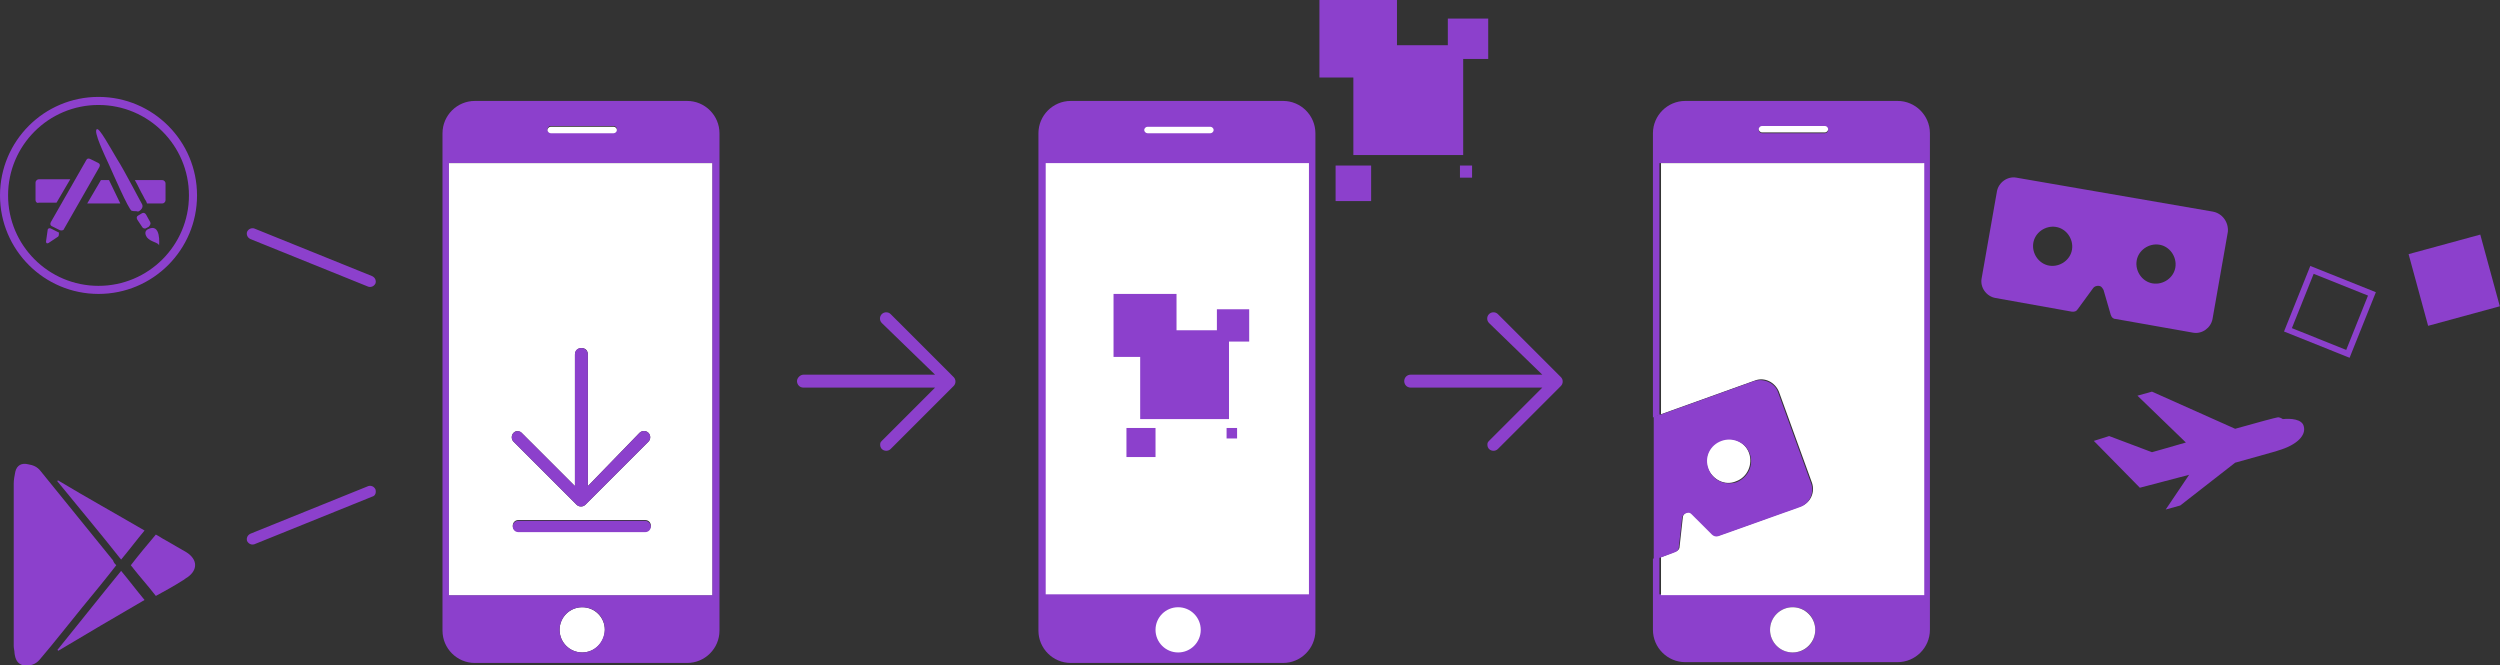 <svg xmlns="http://www.w3.org/2000/svg" viewBox="0 0 309.6 82.4">
	<rect x="0" y="0" width="309.6" height="82.4" fill="#333333" stroke="none"/>
	<style type="text/css">
	.st0{fill:#8c40cc;}
	.st1{fill:none;stroke:#8c40cc;stroke-miterlimit:10;}
	.st2{fill:#FFFFFF;}
	.st3{fill:none;}
	.st4{fill:none;stroke:#8c40cc;stroke-width:0.75;stroke-miterlimit:10;}
	</style>
	<polygon class="st0" points="179.3,2.3 179.3,5.6 173,5.6 173,0 163.4,0 163.4,9.6 167.6,9.6 167.6,19.2 
	181.2,19.2 181.2,7.3 184.3,7.3 184.3,2.3 	"/>
	<rect x="165.4" y="20.5" class="st0" width="4.4" height="4.4"/>
	<rect x="180.8" y="20.5" class="st0" width="1.5" height="1.5"/>
	<path class="st0" d="M4.4,24.8v-2.2c0-0.2,0.2-0.4,0.4-0.4h3.9L7,25.1H4.8C4.6,25.2,4.4,25,4.4,24.8z M7.2,29.3
	L6,30.1c-0.2,0.1-0.3,0-0.3-0.2l0.2-1.4c0-0.2,0.2-0.3,0.4-0.2l1,0.5C7.3,29,7.3,29.2,7.2,29.3z M7.4,28.5l-1-0.5
	c-0.2-0.1-0.2-0.3-0.1-0.5l4.4-7.7c0.1-0.2,0.3-0.2,0.5-0.1l1,0.5c0.2,0.1,0.2,0.3,0.1,0.5l-4.4,7.7C7.9,28.5,7.6,28.6,7.4,28.5z
	M10.8,25.2l1.7-2.9h1l1.4,2.9H10.8z M16.3,26.1c-0.4-0.2-2.3-4.6-2.8-5.7s-2-4.2-1.5-4.4c0.3-0.2,1.6,2.2,2.5,3.7
	c0.9,1.4,2.8,5.1,3.1,5.6c0.2,0.4-0.2,0.8-0.5,0.9C16.8,26.1,16.7,26.2,16.3,26.1z M17.6,28.1L17,27.2c-0.1-0.2-0.1-0.4,0.1-0.5
	l0.5-0.3c0.2-0.1,0.4,0,0.5,0.2l0.5,0.9c0.1,0.2,0,0.4-0.2,0.6L18,28.3C17.9,28.3,17.7,28.3,17.6,28.1z M19.7,30.4
	c-0.1-0.4-1-0.4-1.5-1c-0.4-0.6-0.1-0.9,0.1-1C20,27.5,19.7,30.4,19.7,30.4z M20.5,24.8c0,0.2-0.2,0.4-0.4,0.4h-1.9
	c0-0.1-0.1-0.2-0.1-0.3c-0.1-0.1-0.2-0.3-0.4-0.7c-0.3-0.5-0.6-1.2-1-1.9h3.4c0.2,0,0.4,0.2,0.4,0.4V24.8L20.5,24.8z"/>
	<path class="st0" d="M14.4,70c-1.4,1.8-2.8,3.5-4.2,5.2c-1.8,2.2-3.5,4.4-5.3,6.5c-0.5,0.6-1.2,0.8-2,0.7
	c-0.8-0.2-1-0.8-1.1-1.5c0-0.3-0.1-0.6-0.1-0.9c0-6.7,0-13.4,0-20.1c0-0.5,0.1-1,0.2-1.5c0.2-0.8,0.8-1.1,1.6-0.9
	c0.6,0.1,1.1,0.3,1.5,0.8c3,3.7,6,7.4,9,11.1C14.1,69.7,14.2,69.8,14.4,70z"/>
	<path class="st0" d="M19.3,73.8c-1-1.3-2.1-2.5-3.1-3.8c1-1.3,2-2.5,3.1-3.8c0.4,0.2,0.8,0.5,1.2,0.7
	c0.9,0.5,1.7,1,2.6,1.5c1.4,0.9,1.4,2.2,0.1,3.1c-0.2,0.1-0.4,0.3-0.6,0.4C21.5,72.6,20.4,73.2,19.3,73.8z"/>
	<path class="st0" d="M17.9,65.7c-1,1.2-1.9,2.4-2.9,3.6c-2.6-3.3-5.3-6.5-7.9-9.7c0,0,0-0.1,0.1-0.1
	C10.7,61.6,14.3,63.6,17.9,65.7z"/>
	<path class="st0" d="M15,70.7c1,1.2,1.9,2.4,2.9,3.6c-3.6,2.1-7.2,4.2-10.7,6.3c0,0,0-0.1-0.1-0.1
	C9.7,77.3,12.3,74,15,70.7z"/>
	<circle class="st1" cx="12.2" cy="24.2" r="11.7"/>
	<path class="st0" d="M98.7,47.2c0,0.4,0.3,0.8,0.8,0.8h16.3l-6.6,6.6c-0.2,0.2-0.2,0.3-0.2,0.5s0.1,0.4,0.2,0.5
	c0.3,0.3,0.8,0.3,1.1,0l7.8-7.8c0.3-0.3,0.3-0.8,0-1.1l-7.8-7.8c-0.3-0.3-0.8-0.3-1.1,0s-0.3,0.8,0,1.1l6.6,6.4H99.5
	C99.1,46.4,98.7,46.8,98.7,47.2z"/>
	<circle class="st2" cx="72.1" cy="78" r="2.8"/>
	<circle class="st3" cx="72.1" cy="78" r="2.8"/>
	<path class="st3" d="M71.4,62.5c0.3,0.3,0.8,0.3,1.1,0l7.8-7.8c0.3-0.3,0.3-0.8,0-1.1c-0.3-0.3-0.8-0.3-1.1,0
	l-6.4,6.6V43.9c0-0.4-0.3-0.8-0.8-0.8s-0.8,0.3-0.8,0.8v16.3l-6.6-6.6c-0.2-0.2-0.3-0.2-0.5-0.2s-0.4,0.1-0.5,0.2
	c-0.3,0.3-0.3,0.8,0,1.1L71.4,62.5z"/>
	<path class="st3" d="M79.9,64.5H64.2c-0.4,0-0.7,0.3-0.7,0.7s0.3,0.7,0.7,0.7h15.7c0.4,0,0.7-0.3,0.7-0.7
	S80.2,64.5,79.9,64.5z"/>
	<path class="st0" d="M85.1,12.5H58.8c-2.2,0-4,1.8-4,4v61.6c0,2.2,1.8,4,4,4h26.3c2.2,0,4-1.8,4-4V16.5
	C89.1,14.3,87.3,12.5,85.1,12.5z M68.2,15.6H76c0.2,0,0.4,0.2,0.4,0.4c0,0.2-0.2,0.4-0.4,0.4h-7.8c-0.2,0-0.4-0.2-0.4-0.4
	C67.8,15.8,68,15.6,68.2,15.6z M72.1,80.8c-1.5,0-2.8-1.2-2.8-2.8c0-1.5,1.2-2.8,2.8-2.8s2.8,1.2,2.8,2.8
	C74.8,79.6,73.6,80.8,72.1,80.8z M88.2,73.7H55.6V20.2h32.6C88.2,20.2,88.2,73.7,88.2,73.7z"/>
	<path class="st2" d="M55.6,73.7h32.6V20.2H55.6V73.7z M79.9,65.8H64.2c-0.4,0-0.7-0.3-0.7-0.7s0.3-0.7,0.7-0.7
	h15.7c0.4,0,0.7,0.3,0.7,0.7S80.2,65.8,79.9,65.8z M63.6,53.6c0.2-0.2,0.3-0.2,0.5-0.2s0.4,0.1,0.5,0.2l6.6,6.6V43.9
	c0-0.4,0.3-0.8,0.8-0.8s0.8,0.3,0.8,0.8v16.3l6.4-6.6c0.3-0.3,0.8-0.3,1.1,0c0.3,0.3,0.3,0.8,0,1.1l-7.8,7.8
	c-0.3,0.3-0.8,0.3-1.1,0l-7.8-7.8C63.3,54.4,63.3,53.9,63.6,53.6z"/>
	<path class="st2" d="M68.2,16.5H76c0.2,0,0.4-0.2,0.4-0.4c0-0.2-0.2-0.4-0.4-0.4h-7.8c-0.2,0-0.4,0.2-0.4,0.4
	C67.8,16.3,68,16.5,68.2,16.5z"/>
	<path class="st0" d="M71.4,62.5c0.3,0.3,0.8,0.3,1.1,0l7.8-7.8c0.3-0.3,0.3-0.8,0-1.1c-0.3-0.3-0.8-0.3-1.1,0
	l-6.4,6.6V43.9c0-0.4-0.3-0.8-0.8-0.8s-0.8,0.3-0.8,0.8v16.3l-6.6-6.6c-0.2-0.2-0.3-0.2-0.5-0.2s-0.4,0.1-0.5,0.2
	c-0.3,0.3-0.3,0.8,0,1.1L71.4,62.5z"/>
	<path class="st0" d="M79.9,64.5H64.2c-0.4,0-0.7,0.3-0.7,0.7s0.3,0.7,0.7,0.7h15.7c0.4,0,0.7-0.3,0.7-0.7
	S80.2,64.5,79.9,64.5z"/>
	<path class="st0" d="M46.1,61.5l-14.6,5.9c-0.3,0.1-0.7,0-0.9-0.4l0,0c-0.1-0.3,0-0.7,0.4-0.9l14.6-5.9
	c0.3-0.1,0.7,0,0.9,0.4l0,0C46.6,61,46.5,61.4,46.1,61.5z"/>
	<path class="st0" d="M46.1,34.2l-14.6-5.9c-0.3-0.1-0.7,0-0.9,0.4l0,0c-0.1,0.3,0,0.7,0.4,0.9l14.6,5.9
	c0.3,0.1,0.7,0,0.9-0.4l0,0C46.6,34.8,46.5,34.4,46.1,34.2z"/>
	<path class="st0" d="M158.9,82.1h-26.3c-2.2,0-4-1.8-4-4V16.5c0-2.2,1.8-4,4-4h26.3c2.2,0,4,1.8,4,4v61.6
	C162.9,80.3,161.1,82.1,158.9,82.1z"/>
	<rect x="129.5" y="20.2" class="st2" width="32.6" height="53.4"/>
	<circle class="st2" cx="145.9" cy="78" r="2.8"/>
	<path class="st2" d="M149.9,16.5h-7.8c-0.2,0-0.4-0.2-0.4-0.4l0,0c0-0.2,0.2-0.4,0.4-0.4h7.8c0.2,0,0.4,0.2,0.4,0.4
	l0,0C150.3,16.3,150.1,16.5,149.9,16.5z"/>
	<polygon class="st0" points="150.7,38.3 150.7,40.9 145.7,40.9 145.7,36.4 137.9,36.4 137.9,44.2 141.2,44.2 
	141.2,51.9 152.2,51.9 152.2,42.3 154.7,42.3 154.7,38.3 	"/>
	<rect x="139.5" y="53" class="st0" width="3.6" height="3.6"/>
	<rect x="151.9" y="53" class="st0" width="1.3" height="1.3"/>
	<path class="st0" d="M173.9,47.2c0,0.4,0.3,0.8,0.8,0.8H191l-6.6,6.6c-0.2,0.2-0.2,0.3-0.2,0.5s0.1,0.4,0.2,0.5
	c0.3,0.3,0.8,0.3,1.1,0l7.8-7.8c0.3-0.3,0.3-0.8,0-1.1l-7.8-7.8c-0.3-0.3-0.8-0.3-1.1,0s-0.3,0.8,0,1.1l6.6,6.4h-16.3
	C174.2,46.4,173.9,46.8,173.9,47.2z"/>
	<path class="st3" d="M203.2,61c-0.5-1.4-2.1-2.1-3.5-1.6s-2.1,2.1-1.6,3.5c0.5,1.4,2.1,2.1,3.5,1.6
	C203,64,203.7,62.4,203.2,61L203.2,61z"/>
	<path class="st0" d="M235,12.5h-26.3c-2.2,0-4,1.8-4,4v35.2l0.8-0.3V20.2h32.6v53.4h-32.6v-4.7l-0.8,0.3V78
	c0,2.2,1.8,4,4,4H235c2.2,0,4-1.8,4-4V16.5C239,14.3,237.2,12.5,235,12.5z M226,16.5h-7.8c-0.2,0-0.4-0.2-0.4-0.4
	c0-0.2,0.2-0.4,0.4-0.4h7.8c0.2,0,0.4,0.2,0.4,0.4C226.4,16.3,226.2,16.5,226,16.5z M222,80.8c-1.5,0-2.8-1.2-2.8-2.8
	c0-1.5,1.2-2.8,2.8-2.8s2.8,1.2,2.8,2.8S223.6,80.8,222,80.8z"/>
	<path class="st2" d="M220.3,48.5l4.1,11.3c0.4,1.2-0.2,2.5-1.4,2.9l-10.1,3.6c-0.3,0.1-0.6,0-0.8-0.2l-2.5-2.5
	c-0.1-0.1-0.3-0.2-0.4-0.2c-0.4,0-0.8,0.3-0.8,0.7l-0.4,3.6c0,0.3-0.2,0.5-0.5,0.6l-1.8,0.7v4.7h32.6V20.2h-32.6v31.1l11.7-4.2
	C218.5,46.7,219.8,47.3,220.3,48.5z"/>
	<path class="st2" d="M215,59.6c1.4-0.5,2.1-2.1,1.6-3.5l0,0c-0.5-1.4-2.1-2.1-3.5-1.6c-1.4,0.5-2.1,2.1-1.6,3.5
	C212.1,59.4,213.6,60.2,215,59.6z"/>
	<circle class="st2" cx="222" cy="78" r="2.8"/>
	<path class="st2" d="M226,15.6h-7.8c-0.2,0-0.4,0.2-0.4,0.4c0,0.2,0.2,0.4,0.4,0.4h7.8c0.2,0,0.4-0.2,0.4-0.4
	C226.4,15.8,226.2,15.6,226,15.6z"/>
	<polygon class="st0" points="205.6,51.3 204.8,51.6 204.8,69.3 205.6,69 	"/>
	<path class="st0" d="M207.4,68.4c0.3-0.1,0.5-0.3,0.5-0.6l0.4-3.6c0-0.4,0.4-0.7,0.8-0.7c0.2,0,0.3,0.1,0.4,0.2
	l2.5,2.5c0.2,0.2,0.5,0.3,0.8,0.2l10.1-3.6c1.2-0.4,1.8-1.8,1.4-2.9l-4.1-11.3c-0.4-1.2-1.8-1.8-3-1.4l-11.7,4.2v17.7L207.4,68.4z
	M213.2,54.6c1.4-0.5,3,0.2,3.5,1.6l0,0c0.5,1.4-0.2,2.9-1.6,3.5c-1.4,0.5-3-0.2-3.5-1.6C211,56.6,211.8,55.1,213.2,54.6z"/>
	<path class="st0" d="M274,26.2L249.7,22c-1.1-0.2-2.2,0.6-2.4,1.7l-1.9,10.8c-0.2,1.1,0.6,2.2,1.7,2.4l9.5,1.7
	c0.3,0,0.5,0,0.7-0.3l1.9-2.6c0.2-0.3,0.7-0.4,1-0.2c0.1,0.1,0.2,0.2,0.3,0.4l0.9,3.1c0.1,0.3,0.3,0.5,0.6,0.5l9.6,1.7
	c1.1,0.2,2.2-0.6,2.4-1.7l1.9-10.8C276,27.5,275.2,26.4,274,26.2z M253.8,32.9c-1.3-0.2-2.2-1.5-2-2.8s1.5-2.2,2.8-2s2.2,1.5,2,2.8
	l0,0C256.4,32.2,255.1,33.1,253.8,32.9z M266.6,35.1c-1.3-0.2-2.2-1.5-2-2.8s1.5-2.2,2.8-2s2.2,1.5,2,2.8l0,0
	C269.2,34.4,267.9,35.3,266.6,35.1z"/>
	<rect x="299.4" y="30.1" transform="matrix(-0.965 0.263 -0.263 -0.965 606.414 -11.766)" class="st0" width="9.2" height="9.2"/>
	<rect x="284.4" y="34.7" transform="matrix(-0.928 -0.372 0.372 -0.928 541.779 181.819)" class="st4" width="8" height="8"/>
	<path class="st0" d="M265,60.4l6.1-1.6l-2.9,4.3l1.8-0.5l6.8-5.3l5-1.4l0.3-0.1c2.4-0.7,3.5-1.9,3.2-3
	c-0.2-0.9-1.6-1-2.6-0.9c0,0-0.4-0.3-0.7-0.2c-0.1,0-2.4,0.6-5.2,1.4l-10.3-4.6l-1.8,0.5l6,5.8c-2.4,0.7-4.2,1.2-4.2,1.2l-5.3-2
	l-1.9,0.6L265,60.4z"/>
</svg>